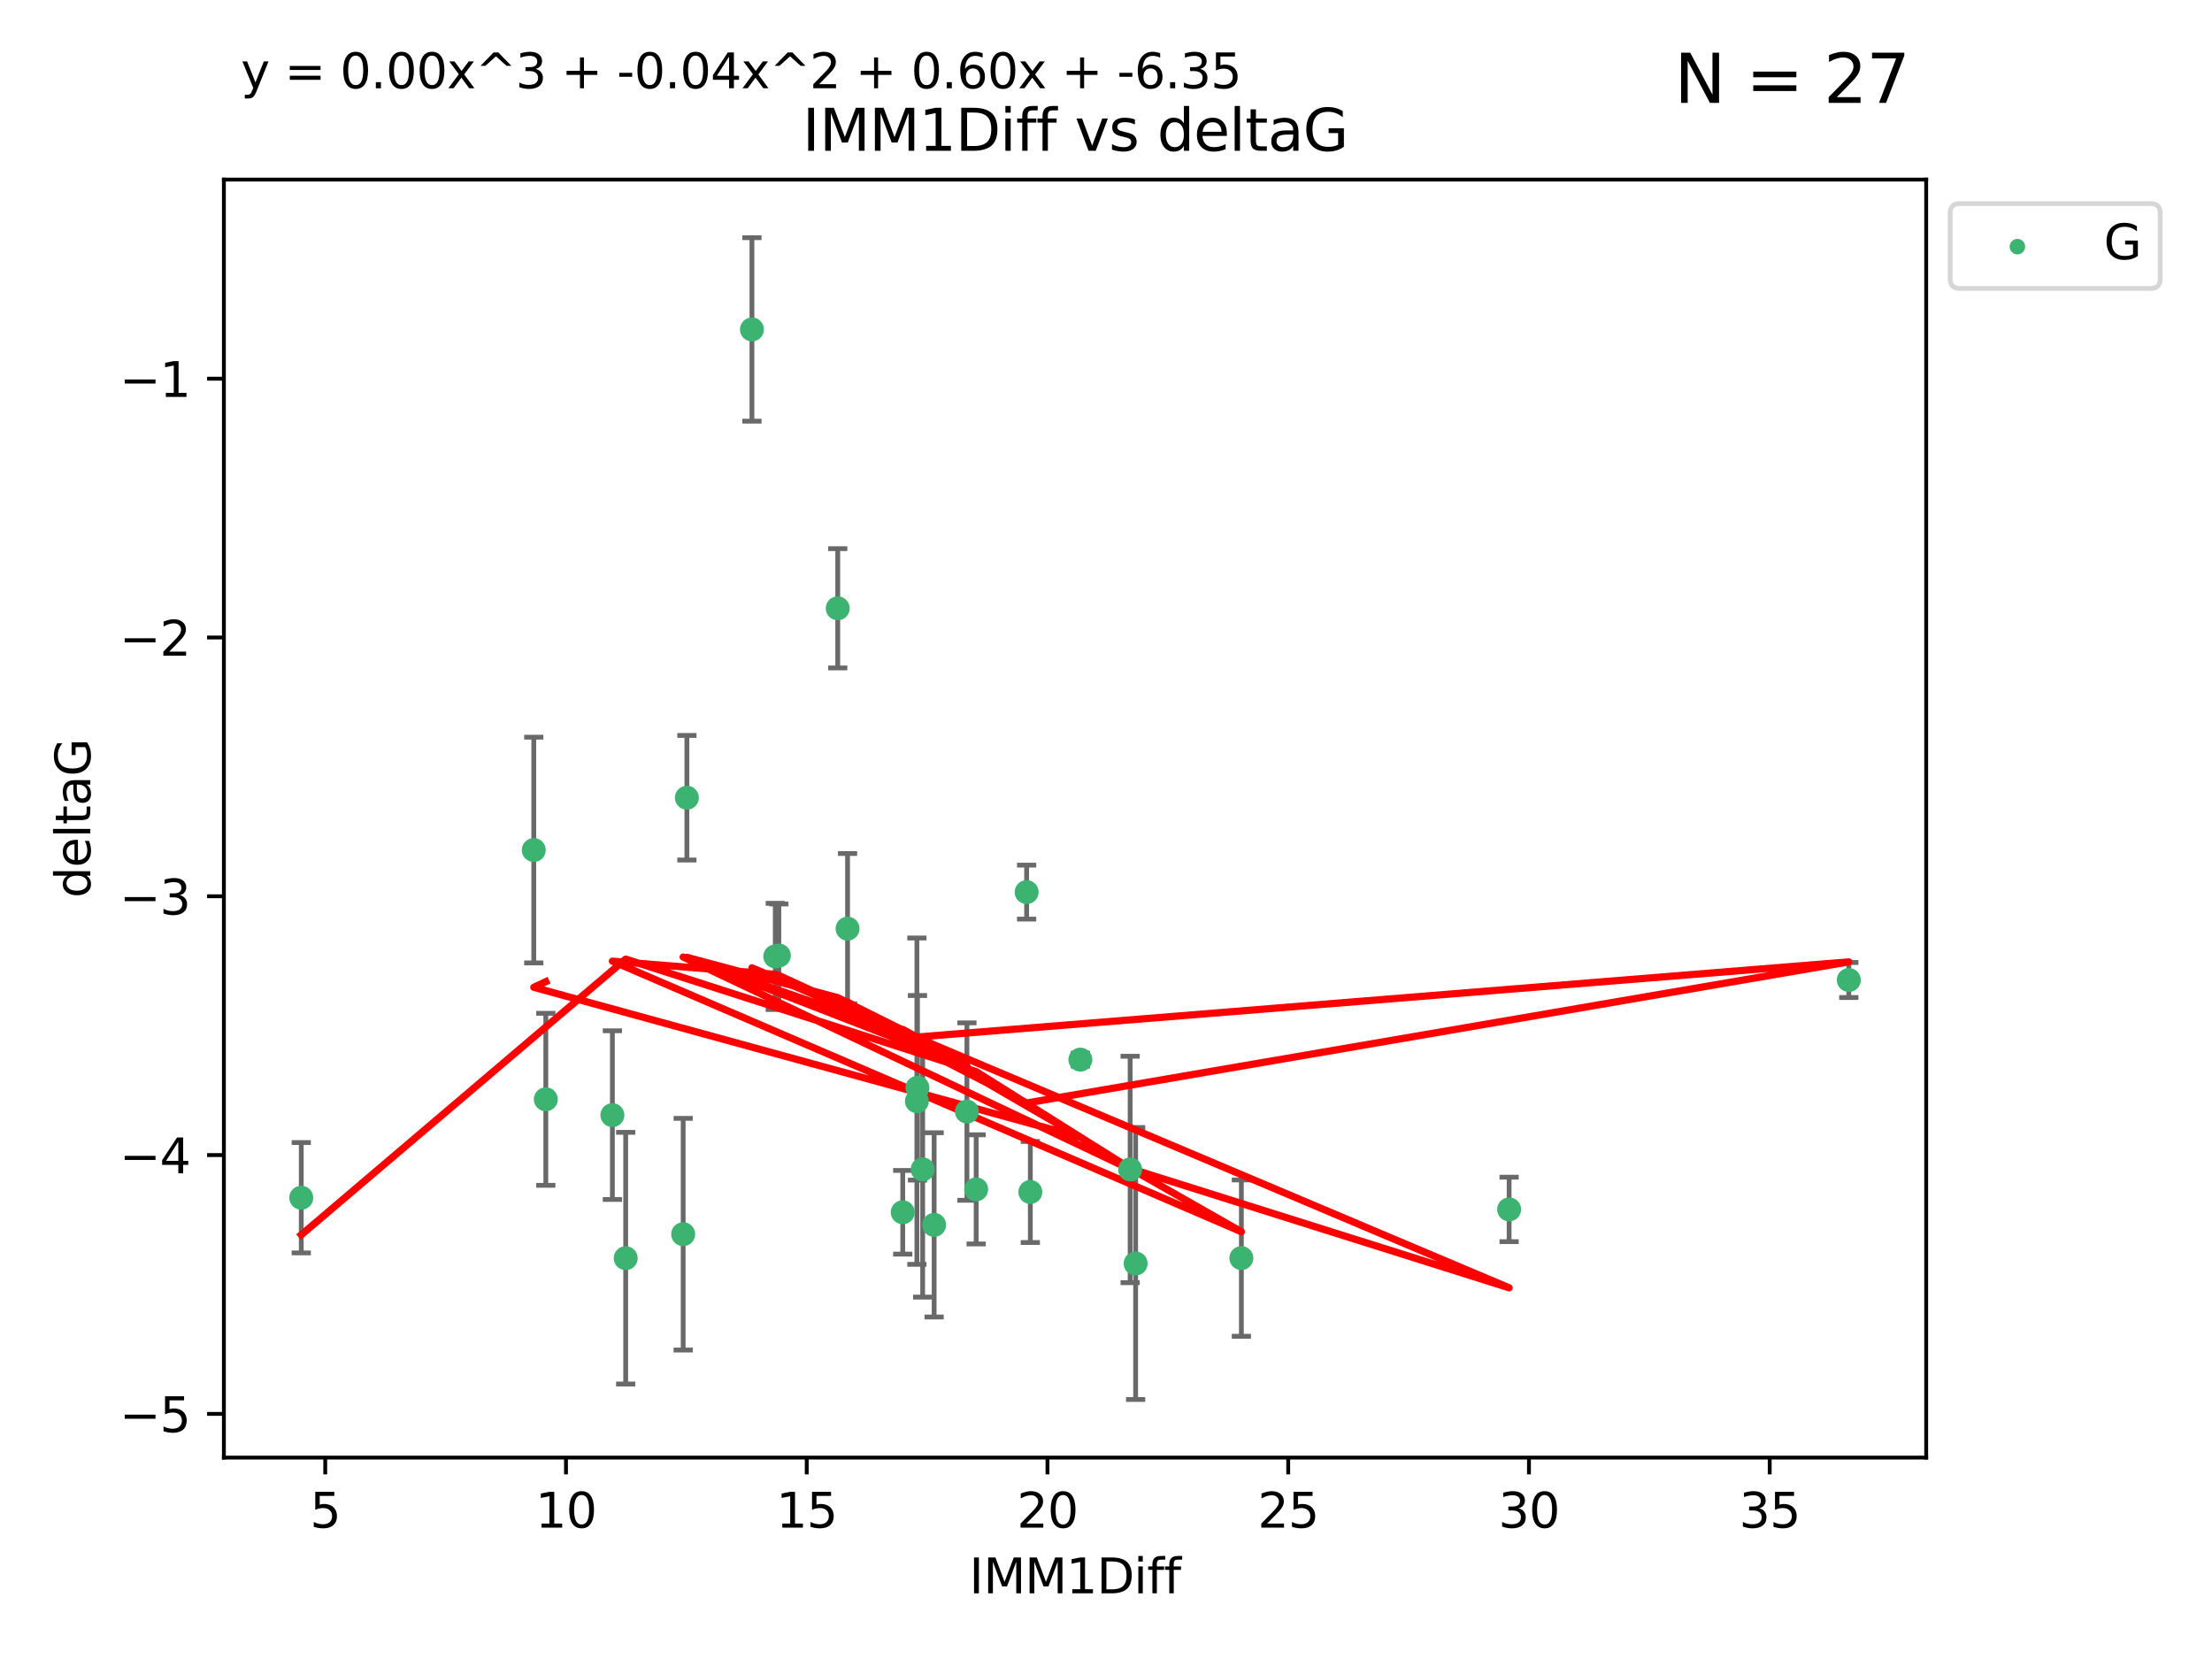 <?xml version="1.0" encoding="utf-8" standalone="no"?>
<!DOCTYPE svg PUBLIC "-//W3C//DTD SVG 1.1//EN"
  "http://www.w3.org/Graphics/SVG/1.1/DTD/svg11.dtd">
<svg xmlns:xlink="http://www.w3.org/1999/xlink" width="460.8pt" height="345.6pt" viewBox="0 0 460.8 345.6" xmlns="http://www.w3.org/2000/svg" version="1.1">
 <defs>
  <style type="text/css">*{stroke-linejoin: round; stroke-linecap: butt}</style>
 </defs>
 <g id="figure_1">
  <g id="patch_1">
   <path d="M 0 345.6 
L 460.8 345.6 
L 460.8 0 
L 0 0 
z
" style="fill: #ffffff"/>
  </g>
  <g id="axes_1">
   <g id="patch_2">
    <path d="M 46.64 303.64 
L 401.26 303.64 
L 401.26 37.411 
L 46.64 37.411 
z
" style="fill: #ffffff"/>
   </g>
   <g id="PathCollection_1">
    <defs>
     <path id="m473d82e5f8" d="M 0 1.118 
C 0.297 1.118 0.581 1 0.791 0.791 
C 1 0.581 1.118 0.297 1.118 0 
C 1.118 -0.297 1 -0.581 0.791 -0.791 
C 0.581 -1 0.297 -1.118 0 -1.118 
C -0.297 -1.118 -0.581 -1 -0.791 -0.791 
C -1 -0.581 -1.118 -0.297 -1.118 0 
C -1.118 0.297 -1 0.581 -0.791 0.791 
C -0.581 1 -0.297 1.118 0 1.118 
z
" style="stroke: #3cb371"/>
    </defs>
    <g clip-path="url(#pb820104c74)">
     <use xlink:href="#m473d82e5f8" x="62.759" y="249.511" style="fill: #3cb371; stroke: #3cb371"/>
     <use xlink:href="#m473d82e5f8" x="130.343" y="262.101" style="fill: #3cb371; stroke: #3cb371"/>
     <use xlink:href="#m473d82e5f8" x="203.353" y="247.764" style="fill: #3cb371; stroke: #3cb371"/>
     <use xlink:href="#m473d82e5f8" x="236.573" y="263.208" style="fill: #3cb371; stroke: #3cb371"/>
     <use xlink:href="#m473d82e5f8" x="142.319" y="257.105" style="fill: #3cb371; stroke: #3cb371"/>
     <use xlink:href="#m473d82e5f8" x="192.209" y="243.608" style="fill: #3cb371; stroke: #3cb371"/>
     <use xlink:href="#m473d82e5f8" x="188.057" y="252.539" style="fill: #3cb371; stroke: #3cb371"/>
     <use xlink:href="#m473d82e5f8" x="214.637" y="248.314" style="fill: #3cb371; stroke: #3cb371"/>
     <use xlink:href="#m473d82e5f8" x="162.249" y="199.055" style="fill: #3cb371; stroke: #3cb371"/>
     <use xlink:href="#m473d82e5f8" x="194.597" y="255.165" style="fill: #3cb371; stroke: #3cb371"/>
     <use xlink:href="#m473d82e5f8" x="156.642" y="68.625" style="fill: #3cb371; stroke: #3cb371"/>
     <use xlink:href="#m473d82e5f8" x="314.378" y="251.941" style="fill: #3cb371; stroke: #3cb371"/>
     <use xlink:href="#m473d82e5f8" x="235.43" y="243.62" style="fill: #3cb371; stroke: #3cb371"/>
     <use xlink:href="#m473d82e5f8" x="258.599" y="262.086" style="fill: #3cb371; stroke: #3cb371"/>
     <use xlink:href="#m473d82e5f8" x="127.574" y="232.3" style="fill: #3cb371; stroke: #3cb371"/>
     <use xlink:href="#m473d82e5f8" x="161.507" y="199.237" style="fill: #3cb371; stroke: #3cb371"/>
     <use xlink:href="#m473d82e5f8" x="191.126" y="226.611" style="fill: #3cb371; stroke: #3cb371"/>
     <use xlink:href="#m473d82e5f8" x="174.516" y="126.723" style="fill: #3cb371; stroke: #3cb371"/>
     <use xlink:href="#m473d82e5f8" x="143.091" y="166.184" style="fill: #3cb371; stroke: #3cb371"/>
     <use xlink:href="#m473d82e5f8" x="201.427" y="231.561" style="fill: #3cb371; stroke: #3cb371"/>
     <use xlink:href="#m473d82e5f8" x="191.006" y="229.396" style="fill: #3cb371; stroke: #3cb371"/>
     <use xlink:href="#m473d82e5f8" x="385.141" y="204.152" style="fill: #3cb371; stroke: #3cb371"/>
     <use xlink:href="#m473d82e5f8" x="213.865" y="185.842" style="fill: #3cb371; stroke: #3cb371"/>
     <use xlink:href="#m473d82e5f8" x="176.562" y="193.455" style="fill: #3cb371; stroke: #3cb371"/>
     <use xlink:href="#m473d82e5f8" x="225.058" y="220.74" style="fill: #3cb371; stroke: #3cb371"/>
     <use xlink:href="#m473d82e5f8" x="111.195" y="177.08" style="fill: #3cb371; stroke: #3cb371"/>
     <use xlink:href="#m473d82e5f8" x="113.703" y="229.004" style="fill: #3cb371; stroke: #3cb371"/>
    </g>
   </g>
   <g id="matplotlib.axis_1">
    <g id="xtick_1">
     <g id="line2d_1">
      <defs>
       <path id="m4aec48b9fb" d="M 0 0 
L 0 3.5 
" style="stroke: #000000; stroke-width: 0.8"/>
      </defs>
      <g>
       <use xlink:href="#m4aec48b9fb" x="67.754" y="303.64" style="stroke: #000000; stroke-width: 0.8"/>
      </g>
     </g>
     <g id="text_1">
      <!-- 5 -->
      <g transform="translate(64.573 318.238)scale(0.1 -0.1)">
       <defs>
        <path id="DejaVuSans-35" d="M 691 4666 
L 3169 4666 
L 3169 4134 
L 1269 4134 
L 1269 2991 
Q 1406 3038 1543 3061 
Q 1681 3084 1819 3084 
Q 2600 3084 3056 2656 
Q 3513 2228 3513 1497 
Q 3513 744 3044 326 
Q 2575 -91 1722 -91 
Q 1428 -91 1123 -41 
Q 819 9 494 109 
L 494 744 
Q 775 591 1075 516 
Q 1375 441 1709 441 
Q 2250 441 2565 725 
Q 2881 1009 2881 1497 
Q 2881 1984 2565 2268 
Q 2250 2553 1709 2553 
Q 1456 2553 1204 2497 
Q 953 2441 691 2322 
L 691 4666 
z
" transform="scale(0.016)"/>
       </defs>
       <use xlink:href="#DejaVuSans-35"/>
      </g>
     </g>
    </g>
    <g id="xtick_2">
     <g id="line2d_2">
      <g>
       <use xlink:href="#m4aec48b9fb" x="117.905" y="303.64" style="stroke: #000000; stroke-width: 0.8"/>
      </g>
     </g>
     <g id="text_2">
      <!-- 10 -->
      <g transform="translate(111.543 318.238)scale(0.1 -0.1)">
       <defs>
        <path id="DejaVuSans-31" d="M 794 531 
L 1825 531 
L 1825 4091 
L 703 3866 
L 703 4441 
L 1819 4666 
L 2450 4666 
L 2450 531 
L 3481 531 
L 3481 0 
L 794 0 
L 794 531 
z
" transform="scale(0.016)"/>
        <path id="DejaVuSans-30" d="M 2034 4250 
Q 1547 4250 1301 3770 
Q 1056 3291 1056 2328 
Q 1056 1369 1301 889 
Q 1547 409 2034 409 
Q 2525 409 2770 889 
Q 3016 1369 3016 2328 
Q 3016 3291 2770 3770 
Q 2525 4250 2034 4250 
z
M 2034 4750 
Q 2819 4750 3233 4129 
Q 3647 3509 3647 2328 
Q 3647 1150 3233 529 
Q 2819 -91 2034 -91 
Q 1250 -91 836 529 
Q 422 1150 422 2328 
Q 422 3509 836 4129 
Q 1250 4750 2034 4750 
z
" transform="scale(0.016)"/>
       </defs>
       <use xlink:href="#DejaVuSans-31"/>
       <use xlink:href="#DejaVuSans-30" x="63.623"/>
      </g>
     </g>
    </g>
    <g id="xtick_3">
     <g id="line2d_3">
      <g>
       <use xlink:href="#m4aec48b9fb" x="168.057" y="303.64" style="stroke: #000000; stroke-width: 0.8"/>
      </g>
     </g>
     <g id="text_3">
      <!-- 15 -->
      <g transform="translate(161.694 318.238)scale(0.1 -0.1)">
       <use xlink:href="#DejaVuSans-31"/>
       <use xlink:href="#DejaVuSans-35" x="63.623"/>
      </g>
     </g>
    </g>
    <g id="xtick_4">
     <g id="line2d_4">
      <g>
       <use xlink:href="#m4aec48b9fb" x="218.208" y="303.64" style="stroke: #000000; stroke-width: 0.8"/>
      </g>
     </g>
     <g id="text_4">
      <!-- 20 -->
      <g transform="translate(211.845 318.238)scale(0.1 -0.1)">
       <defs>
        <path id="DejaVuSans-32" d="M 1228 531 
L 3431 531 
L 3431 0 
L 469 0 
L 469 531 
Q 828 903 1448 1529 
Q 2069 2156 2228 2338 
Q 2531 2678 2651 2914 
Q 2772 3150 2772 3378 
Q 2772 3750 2511 3984 
Q 2250 4219 1831 4219 
Q 1534 4219 1204 4116 
Q 875 4013 500 3803 
L 500 4441 
Q 881 4594 1212 4672 
Q 1544 4750 1819 4750 
Q 2544 4750 2975 4387 
Q 3406 4025 3406 3419 
Q 3406 3131 3298 2873 
Q 3191 2616 2906 2266 
Q 2828 2175 2409 1742 
Q 1991 1309 1228 531 
z
" transform="scale(0.016)"/>
       </defs>
       <use xlink:href="#DejaVuSans-32"/>
       <use xlink:href="#DejaVuSans-30" x="63.623"/>
      </g>
     </g>
    </g>
    <g id="xtick_5">
     <g id="line2d_5">
      <g>
       <use xlink:href="#m4aec48b9fb" x="268.359" y="303.64" style="stroke: #000000; stroke-width: 0.8"/>
      </g>
     </g>
     <g id="text_5">
      <!-- 25 -->
      <g transform="translate(261.996 318.238)scale(0.1 -0.1)">
       <use xlink:href="#DejaVuSans-32"/>
       <use xlink:href="#DejaVuSans-35" x="63.623"/>
      </g>
     </g>
    </g>
    <g id="xtick_6">
     <g id="line2d_6">
      <g>
       <use xlink:href="#m4aec48b9fb" x="318.51" y="303.64" style="stroke: #000000; stroke-width: 0.8"/>
      </g>
     </g>
     <g id="text_6">
      <!-- 30 -->
      <g transform="translate(312.148 318.238)scale(0.1 -0.1)">
       <defs>
        <path id="DejaVuSans-33" d="M 2597 2516 
Q 3050 2419 3304 2112 
Q 3559 1806 3559 1356 
Q 3559 666 3084 287 
Q 2609 -91 1734 -91 
Q 1441 -91 1130 -33 
Q 819 25 488 141 
L 488 750 
Q 750 597 1062 519 
Q 1375 441 1716 441 
Q 2309 441 2620 675 
Q 2931 909 2931 1356 
Q 2931 1769 2642 2001 
Q 2353 2234 1838 2234 
L 1294 2234 
L 1294 2753 
L 1863 2753 
Q 2328 2753 2575 2939 
Q 2822 3125 2822 3475 
Q 2822 3834 2567 4026 
Q 2313 4219 1838 4219 
Q 1578 4219 1281 4162 
Q 984 4106 628 3988 
L 628 4550 
Q 988 4650 1302 4700 
Q 1616 4750 1894 4750 
Q 2613 4750 3031 4423 
Q 3450 4097 3450 3541 
Q 3450 3153 3228 2886 
Q 3006 2619 2597 2516 
z
" transform="scale(0.016)"/>
       </defs>
       <use xlink:href="#DejaVuSans-33"/>
       <use xlink:href="#DejaVuSans-30" x="63.623"/>
      </g>
     </g>
    </g>
    <g id="xtick_7">
     <g id="line2d_7">
      <g>
       <use xlink:href="#m4aec48b9fb" x="368.661" y="303.64" style="stroke: #000000; stroke-width: 0.8"/>
      </g>
     </g>
     <g id="text_7">
      <!-- 35 -->
      <g transform="translate(362.299 318.238)scale(0.1 -0.1)">
       <use xlink:href="#DejaVuSans-33"/>
       <use xlink:href="#DejaVuSans-35" x="63.623"/>
      </g>
     </g>
    </g>
    <g id="text_8">
     <!-- IMM1Diff -->
     <g transform="translate(201.906 331.917)scale(0.1 -0.1)">
      <defs>
       <path id="DejaVuSans-49" d="M 628 4666 
L 1259 4666 
L 1259 0 
L 628 0 
L 628 4666 
z
" transform="scale(0.016)"/>
       <path id="DejaVuSans-4d" d="M 628 4666 
L 1569 4666 
L 2759 1491 
L 3956 4666 
L 4897 4666 
L 4897 0 
L 4281 0 
L 4281 4097 
L 3078 897 
L 2444 897 
L 1241 4097 
L 1241 0 
L 628 0 
L 628 4666 
z
" transform="scale(0.016)"/>
       <path id="DejaVuSans-44" d="M 1259 4147 
L 1259 519 
L 2022 519 
Q 2988 519 3436 956 
Q 3884 1394 3884 2338 
Q 3884 3275 3436 3711 
Q 2988 4147 2022 4147 
L 1259 4147 
z
M 628 4666 
L 1925 4666 
Q 3281 4666 3915 4102 
Q 4550 3538 4550 2338 
Q 4550 1131 3912 565 
Q 3275 0 1925 0 
L 628 0 
L 628 4666 
z
" transform="scale(0.016)"/>
       <path id="DejaVuSans-69" d="M 603 3500 
L 1178 3500 
L 1178 0 
L 603 0 
L 603 3500 
z
M 603 4863 
L 1178 4863 
L 1178 4134 
L 603 4134 
L 603 4863 
z
" transform="scale(0.016)"/>
       <path id="DejaVuSans-66" d="M 2375 4863 
L 2375 4384 
L 1825 4384 
Q 1516 4384 1395 4259 
Q 1275 4134 1275 3809 
L 1275 3500 
L 2222 3500 
L 2222 3053 
L 1275 3053 
L 1275 0 
L 697 0 
L 697 3053 
L 147 3053 
L 147 3500 
L 697 3500 
L 697 3744 
Q 697 4328 969 4595 
Q 1241 4863 1831 4863 
L 2375 4863 
z
" transform="scale(0.016)"/>
      </defs>
      <use xlink:href="#DejaVuSans-49"/>
      <use xlink:href="#DejaVuSans-4d" x="29.492"/>
      <use xlink:href="#DejaVuSans-4d" x="115.771"/>
      <use xlink:href="#DejaVuSans-31" x="202.051"/>
      <use xlink:href="#DejaVuSans-44" x="265.674"/>
      <use xlink:href="#DejaVuSans-69" x="342.676"/>
      <use xlink:href="#DejaVuSans-66" x="370.459"/>
      <use xlink:href="#DejaVuSans-66" x="405.664"/>
     </g>
    </g>
   </g>
   <g id="matplotlib.axis_2">
    <g id="ytick_1">
     <g id="line2d_8">
      <defs>
       <path id="m44a62797b2" d="M 0 0 
L -3.5 0 
" style="stroke: #000000; stroke-width: 0.8"/>
      </defs>
      <g>
       <use xlink:href="#m44a62797b2" x="46.64" y="294.536" style="stroke: #000000; stroke-width: 0.8"/>
      </g>
     </g>
     <g id="text_9">
      <!-- −5 -->
      <g transform="translate(24.898 298.335)scale(0.1 -0.1)">
       <defs>
        <path id="DejaVuSans-2212" d="M 678 2272 
L 4684 2272 
L 4684 1741 
L 678 1741 
L 678 2272 
z
" transform="scale(0.016)"/>
       </defs>
       <use xlink:href="#DejaVuSans-2212"/>
       <use xlink:href="#DejaVuSans-35" x="83.789"/>
      </g>
     </g>
    </g>
    <g id="ytick_2">
     <g id="line2d_9">
      <g>
       <use xlink:href="#m44a62797b2" x="46.64" y="240.624" style="stroke: #000000; stroke-width: 0.8"/>
      </g>
     </g>
     <g id="text_10">
      <!-- −4 -->
      <g transform="translate(24.898 244.423)scale(0.1 -0.1)">
       <defs>
        <path id="DejaVuSans-34" d="M 2419 4116 
L 825 1625 
L 2419 1625 
L 2419 4116 
z
M 2253 4666 
L 3047 4666 
L 3047 1625 
L 3713 1625 
L 3713 1100 
L 3047 1100 
L 3047 0 
L 2419 0 
L 2419 1100 
L 313 1100 
L 313 1709 
L 2253 4666 
z
" transform="scale(0.016)"/>
       </defs>
       <use xlink:href="#DejaVuSans-2212"/>
       <use xlink:href="#DejaVuSans-34" x="83.789"/>
      </g>
     </g>
    </g>
    <g id="ytick_3">
     <g id="line2d_10">
      <g>
       <use xlink:href="#m44a62797b2" x="46.64" y="186.712" style="stroke: #000000; stroke-width: 0.8"/>
      </g>
     </g>
     <g id="text_11">
      <!-- −3 -->
      <g transform="translate(24.898 190.511)scale(0.1 -0.1)">
       <use xlink:href="#DejaVuSans-2212"/>
       <use xlink:href="#DejaVuSans-33" x="83.789"/>
      </g>
     </g>
    </g>
    <g id="ytick_4">
     <g id="line2d_11">
      <g>
       <use xlink:href="#m44a62797b2" x="46.64" y="132.8" style="stroke: #000000; stroke-width: 0.8"/>
      </g>
     </g>
     <g id="text_12">
      <!-- −2 -->
      <g transform="translate(24.898 136.599)scale(0.1 -0.1)">
       <use xlink:href="#DejaVuSans-2212"/>
       <use xlink:href="#DejaVuSans-32" x="83.789"/>
      </g>
     </g>
    </g>
    <g id="ytick_5">
     <g id="line2d_12">
      <g>
       <use xlink:href="#m44a62797b2" x="46.64" y="78.888" style="stroke: #000000; stroke-width: 0.8"/>
      </g>
     </g>
     <g id="text_13">
      <!-- −1 -->
      <g transform="translate(24.898 82.687)scale(0.1 -0.1)">
       <use xlink:href="#DejaVuSans-2212"/>
       <use xlink:href="#DejaVuSans-31" x="83.789"/>
      </g>
     </g>
    </g>
    <g id="text_14">
     <!-- deltaG -->
     <g transform="translate(18.818 187.064)rotate(-90)scale(0.1 -0.1)">
      <defs>
       <path id="DejaVuSans-64" d="M 2906 2969 
L 2906 4863 
L 3481 4863 
L 3481 0 
L 2906 0 
L 2906 525 
Q 2725 213 2448 61 
Q 2172 -91 1784 -91 
Q 1150 -91 751 415 
Q 353 922 353 1747 
Q 353 2572 751 3078 
Q 1150 3584 1784 3584 
Q 2172 3584 2448 3432 
Q 2725 3281 2906 2969 
z
M 947 1747 
Q 947 1113 1208 752 
Q 1469 391 1925 391 
Q 2381 391 2643 752 
Q 2906 1113 2906 1747 
Q 2906 2381 2643 2742 
Q 2381 3103 1925 3103 
Q 1469 3103 1208 2742 
Q 947 2381 947 1747 
z
" transform="scale(0.016)"/>
       <path id="DejaVuSans-65" d="M 3597 1894 
L 3597 1613 
L 953 1613 
Q 991 1019 1311 708 
Q 1631 397 2203 397 
Q 2534 397 2845 478 
Q 3156 559 3463 722 
L 3463 178 
Q 3153 47 2828 -22 
Q 2503 -91 2169 -91 
Q 1331 -91 842 396 
Q 353 884 353 1716 
Q 353 2575 817 3079 
Q 1281 3584 2069 3584 
Q 2775 3584 3186 3129 
Q 3597 2675 3597 1894 
z
M 3022 2063 
Q 3016 2534 2758 2815 
Q 2500 3097 2075 3097 
Q 1594 3097 1305 2825 
Q 1016 2553 972 2059 
L 3022 2063 
z
" transform="scale(0.016)"/>
       <path id="DejaVuSans-6c" d="M 603 4863 
L 1178 4863 
L 1178 0 
L 603 0 
L 603 4863 
z
" transform="scale(0.016)"/>
       <path id="DejaVuSans-74" d="M 1172 4494 
L 1172 3500 
L 2356 3500 
L 2356 3053 
L 1172 3053 
L 1172 1153 
Q 1172 725 1289 603 
Q 1406 481 1766 481 
L 2356 481 
L 2356 0 
L 1766 0 
Q 1100 0 847 248 
Q 594 497 594 1153 
L 594 3053 
L 172 3053 
L 172 3500 
L 594 3500 
L 594 4494 
L 1172 4494 
z
" transform="scale(0.016)"/>
       <path id="DejaVuSans-61" d="M 2194 1759 
Q 1497 1759 1228 1600 
Q 959 1441 959 1056 
Q 959 750 1161 570 
Q 1363 391 1709 391 
Q 2188 391 2477 730 
Q 2766 1069 2766 1631 
L 2766 1759 
L 2194 1759 
z
M 3341 1997 
L 3341 0 
L 2766 0 
L 2766 531 
Q 2569 213 2275 61 
Q 1981 -91 1556 -91 
Q 1019 -91 701 211 
Q 384 513 384 1019 
Q 384 1609 779 1909 
Q 1175 2209 1959 2209 
L 2766 2209 
L 2766 2266 
Q 2766 2663 2505 2880 
Q 2244 3097 1772 3097 
Q 1472 3097 1187 3025 
Q 903 2953 641 2809 
L 641 3341 
Q 956 3463 1253 3523 
Q 1550 3584 1831 3584 
Q 2591 3584 2966 3190 
Q 3341 2797 3341 1997 
z
" transform="scale(0.016)"/>
       <path id="DejaVuSans-47" d="M 3809 666 
L 3809 1919 
L 2778 1919 
L 2778 2438 
L 4434 2438 
L 4434 434 
Q 4069 175 3628 42 
Q 3188 -91 2688 -91 
Q 1594 -91 976 548 
Q 359 1188 359 2328 
Q 359 3472 976 4111 
Q 1594 4750 2688 4750 
Q 3144 4750 3555 4637 
Q 3966 4525 4313 4306 
L 4313 3634 
Q 3963 3931 3569 4081 
Q 3175 4231 2741 4231 
Q 1884 4231 1454 3753 
Q 1025 3275 1025 2328 
Q 1025 1384 1454 906 
Q 1884 428 2741 428 
Q 3075 428 3337 486 
Q 3600 544 3809 666 
z
" transform="scale(0.016)"/>
      </defs>
      <use xlink:href="#DejaVuSans-64"/>
      <use xlink:href="#DejaVuSans-65" x="63.477"/>
      <use xlink:href="#DejaVuSans-6c" x="125"/>
      <use xlink:href="#DejaVuSans-74" x="152.783"/>
      <use xlink:href="#DejaVuSans-61" x="191.992"/>
      <use xlink:href="#DejaVuSans-47" x="253.271"/>
     </g>
    </g>
   </g>
   <g id="LineCollection_1">
    <path d="M 62.759 261.006 
L 62.759 238.016 
" clip-path="url(#pb820104c74)" style="fill: none; stroke: #696969"/>
    <path d="M 130.343 288.314 
L 130.343 235.888 
" clip-path="url(#pb820104c74)" style="fill: none; stroke: #696969"/>
    <path d="M 203.353 259.132 
L 203.353 236.396 
" clip-path="url(#pb820104c74)" style="fill: none; stroke: #696969"/>
    <path d="M 236.573 291.539 
L 236.573 234.878 
" clip-path="url(#pb820104c74)" style="fill: none; stroke: #696969"/>
    <path d="M 142.319 281.237 
L 142.319 232.972 
" clip-path="url(#pb820104c74)" style="fill: none; stroke: #696969"/>
    <path d="M 192.209 270.212 
L 192.209 217.005 
" clip-path="url(#pb820104c74)" style="fill: none; stroke: #696969"/>
    <path d="M 188.057 261.257 
L 188.057 243.822 
" clip-path="url(#pb820104c74)" style="fill: none; stroke: #696969"/>
    <path d="M 214.637 258.838 
L 214.637 237.79 
" clip-path="url(#pb820104c74)" style="fill: none; stroke: #696969"/>
    <path d="M 162.249 209.79 
L 162.249 188.32 
" clip-path="url(#pb820104c74)" style="fill: none; stroke: #696969"/>
    <path d="M 194.597 274.356 
L 194.597 235.975 
" clip-path="url(#pb820104c74)" style="fill: none; stroke: #696969"/>
    <path d="M 156.642 87.738 
L 156.642 49.513 
" clip-path="url(#pb820104c74)" style="fill: none; stroke: #696969"/>
    <path d="M 314.378 258.653 
L 314.378 245.228 
" clip-path="url(#pb820104c74)" style="fill: none; stroke: #696969"/>
    <path d="M 235.43 267.203 
L 235.43 220.038 
" clip-path="url(#pb820104c74)" style="fill: none; stroke: #696969"/>
    <path d="M 258.599 278.373 
L 258.599 245.8 
" clip-path="url(#pb820104c74)" style="fill: none; stroke: #696969"/>
    <path d="M 127.574 249.873 
L 127.574 214.728 
" clip-path="url(#pb820104c74)" style="fill: none; stroke: #696969"/>
    <path d="M 161.507 210.296 
L 161.507 188.179 
" clip-path="url(#pb820104c74)" style="fill: none; stroke: #696969"/>
    <path d="M 191.126 245.838 
L 191.126 207.384 
" clip-path="url(#pb820104c74)" style="fill: none; stroke: #696969"/>
    <path d="M 174.516 139.146 
L 174.516 114.3 
" clip-path="url(#pb820104c74)" style="fill: none; stroke: #696969"/>
    <path d="M 143.091 179.16 
L 143.091 153.208 
" clip-path="url(#pb820104c74)" style="fill: none; stroke: #696969"/>
    <path d="M 201.427 250.043 
L 201.427 213.078 
" clip-path="url(#pb820104c74)" style="fill: none; stroke: #696969"/>
    <path d="M 191.006 263.388 
L 191.006 195.404 
" clip-path="url(#pb820104c74)" style="fill: none; stroke: #696969"/>
    <path d="M 385.141 207.802 
L 385.141 200.503 
" clip-path="url(#pb820104c74)" style="fill: none; stroke: #696969"/>
    <path d="M 213.865 191.465 
L 213.865 180.219 
" clip-path="url(#pb820104c74)" style="fill: none; stroke: #696969"/>
    <path d="M 176.562 209.112 
L 176.562 177.798 
" clip-path="url(#pb820104c74)" style="fill: none; stroke: #696969"/>
    <path d="M 225.058 222.086 
L 225.058 219.395 
" clip-path="url(#pb820104c74)" style="fill: none; stroke: #696969"/>
    <path d="M 111.195 200.588 
L 111.195 153.573 
" clip-path="url(#pb820104c74)" style="fill: none; stroke: #696969"/>
    <path d="M 113.703 246.921 
L 113.703 211.088 
" clip-path="url(#pb820104c74)" style="fill: none; stroke: #696969"/>
   </g>
   <g id="line2d_13">
    <defs>
     <path id="m359c8cedac" d="M 2 0 
L -2 -0 
" style="stroke: #696969"/>
    </defs>
    <g clip-path="url(#pb820104c74)">
     <use xlink:href="#m359c8cedac" x="62.759" y="261.006" style="fill: #696969; stroke: #696969"/>
     <use xlink:href="#m359c8cedac" x="130.343" y="288.314" style="fill: #696969; stroke: #696969"/>
     <use xlink:href="#m359c8cedac" x="203.353" y="259.132" style="fill: #696969; stroke: #696969"/>
     <use xlink:href="#m359c8cedac" x="236.573" y="291.539" style="fill: #696969; stroke: #696969"/>
     <use xlink:href="#m359c8cedac" x="142.319" y="281.237" style="fill: #696969; stroke: #696969"/>
     <use xlink:href="#m359c8cedac" x="192.209" y="270.212" style="fill: #696969; stroke: #696969"/>
     <use xlink:href="#m359c8cedac" x="188.057" y="261.257" style="fill: #696969; stroke: #696969"/>
     <use xlink:href="#m359c8cedac" x="214.637" y="258.838" style="fill: #696969; stroke: #696969"/>
     <use xlink:href="#m359c8cedac" x="162.249" y="209.79" style="fill: #696969; stroke: #696969"/>
     <use xlink:href="#m359c8cedac" x="194.597" y="274.356" style="fill: #696969; stroke: #696969"/>
     <use xlink:href="#m359c8cedac" x="156.642" y="87.738" style="fill: #696969; stroke: #696969"/>
     <use xlink:href="#m359c8cedac" x="314.378" y="258.653" style="fill: #696969; stroke: #696969"/>
     <use xlink:href="#m359c8cedac" x="235.43" y="267.203" style="fill: #696969; stroke: #696969"/>
     <use xlink:href="#m359c8cedac" x="258.599" y="278.373" style="fill: #696969; stroke: #696969"/>
     <use xlink:href="#m359c8cedac" x="127.574" y="249.873" style="fill: #696969; stroke: #696969"/>
     <use xlink:href="#m359c8cedac" x="161.507" y="210.296" style="fill: #696969; stroke: #696969"/>
     <use xlink:href="#m359c8cedac" x="191.126" y="245.838" style="fill: #696969; stroke: #696969"/>
     <use xlink:href="#m359c8cedac" x="174.516" y="139.146" style="fill: #696969; stroke: #696969"/>
     <use xlink:href="#m359c8cedac" x="143.091" y="179.16" style="fill: #696969; stroke: #696969"/>
     <use xlink:href="#m359c8cedac" x="201.427" y="250.043" style="fill: #696969; stroke: #696969"/>
     <use xlink:href="#m359c8cedac" x="191.006" y="263.388" style="fill: #696969; stroke: #696969"/>
     <use xlink:href="#m359c8cedac" x="385.141" y="207.802" style="fill: #696969; stroke: #696969"/>
     <use xlink:href="#m359c8cedac" x="213.865" y="191.465" style="fill: #696969; stroke: #696969"/>
     <use xlink:href="#m359c8cedac" x="176.562" y="209.112" style="fill: #696969; stroke: #696969"/>
     <use xlink:href="#m359c8cedac" x="225.058" y="222.086" style="fill: #696969; stroke: #696969"/>
     <use xlink:href="#m359c8cedac" x="111.195" y="200.588" style="fill: #696969; stroke: #696969"/>
     <use xlink:href="#m359c8cedac" x="113.703" y="246.921" style="fill: #696969; stroke: #696969"/>
    </g>
   </g>
   <g id="line2d_14">
    <g clip-path="url(#pb820104c74)">
     <use xlink:href="#m359c8cedac" x="62.759" y="238.016" style="fill: #696969; stroke: #696969"/>
     <use xlink:href="#m359c8cedac" x="130.343" y="235.888" style="fill: #696969; stroke: #696969"/>
     <use xlink:href="#m359c8cedac" x="203.353" y="236.396" style="fill: #696969; stroke: #696969"/>
     <use xlink:href="#m359c8cedac" x="236.573" y="234.878" style="fill: #696969; stroke: #696969"/>
     <use xlink:href="#m359c8cedac" x="142.319" y="232.972" style="fill: #696969; stroke: #696969"/>
     <use xlink:href="#m359c8cedac" x="192.209" y="217.005" style="fill: #696969; stroke: #696969"/>
     <use xlink:href="#m359c8cedac" x="188.057" y="243.822" style="fill: #696969; stroke: #696969"/>
     <use xlink:href="#m359c8cedac" x="214.637" y="237.79" style="fill: #696969; stroke: #696969"/>
     <use xlink:href="#m359c8cedac" x="162.249" y="188.32" style="fill: #696969; stroke: #696969"/>
     <use xlink:href="#m359c8cedac" x="194.597" y="235.975" style="fill: #696969; stroke: #696969"/>
     <use xlink:href="#m359c8cedac" x="156.642" y="49.513" style="fill: #696969; stroke: #696969"/>
     <use xlink:href="#m359c8cedac" x="314.378" y="245.228" style="fill: #696969; stroke: #696969"/>
     <use xlink:href="#m359c8cedac" x="235.43" y="220.038" style="fill: #696969; stroke: #696969"/>
     <use xlink:href="#m359c8cedac" x="258.599" y="245.8" style="fill: #696969; stroke: #696969"/>
     <use xlink:href="#m359c8cedac" x="127.574" y="214.728" style="fill: #696969; stroke: #696969"/>
     <use xlink:href="#m359c8cedac" x="161.507" y="188.179" style="fill: #696969; stroke: #696969"/>
     <use xlink:href="#m359c8cedac" x="191.126" y="207.384" style="fill: #696969; stroke: #696969"/>
     <use xlink:href="#m359c8cedac" x="174.516" y="114.3" style="fill: #696969; stroke: #696969"/>
     <use xlink:href="#m359c8cedac" x="143.091" y="153.208" style="fill: #696969; stroke: #696969"/>
     <use xlink:href="#m359c8cedac" x="201.427" y="213.078" style="fill: #696969; stroke: #696969"/>
     <use xlink:href="#m359c8cedac" x="191.006" y="195.404" style="fill: #696969; stroke: #696969"/>
     <use xlink:href="#m359c8cedac" x="385.141" y="200.503" style="fill: #696969; stroke: #696969"/>
     <use xlink:href="#m359c8cedac" x="213.865" y="180.219" style="fill: #696969; stroke: #696969"/>
     <use xlink:href="#m359c8cedac" x="176.562" y="177.798" style="fill: #696969; stroke: #696969"/>
     <use xlink:href="#m359c8cedac" x="225.058" y="219.395" style="fill: #696969; stroke: #696969"/>
     <use xlink:href="#m359c8cedac" x="111.195" y="153.573" style="fill: #696969; stroke: #696969"/>
     <use xlink:href="#m359c8cedac" x="113.703" y="211.088" style="fill: #696969; stroke: #696969"/>
    </g>
   </g>
   <g id="line2d_15">
    <path d="M 62.759 257.233 
L 130.343 199.796 
L 203.353 223.238 
L 236.573 244.113 
L 142.319 199.373 
L 192.209 216.71 
L 188.057 214.434 
L 214.637 230.266 
L 162.249 203.199 
L 194.597 218.061 
L 156.642 201.616 
L 314.378 268.273 
L 235.43 243.409 
L 258.599 256.593 
L 127.574 200.23 
L 161.507 202.969 
L 191.126 216.107 
L 174.516 207.823 
L 143.091 199.421 
L 201.427 222.074 
L 191.006 216.04 
L 385.141 200.379 
L 213.865 229.777 
L 176.562 208.731 
L 225.058 236.895 
L 111.195 205.672 
L 113.703 204.501 
" clip-path="url(#pb820104c74)" style="fill: none; stroke: #ff0000; stroke-width: 1.5; stroke-linecap: square"/>
   </g>
   <g id="line2d_16">
    <defs>
     <path id="mecb7738d5c" d="M 0 2 
C 0.53 2 1.039 1.789 1.414 1.414 
C 1.789 1.039 2 0.53 2 0 
C 2 -0.53 1.789 -1.039 1.414 -1.414 
C 1.039 -1.789 0.53 -2 0 -2 
C -0.53 -2 -1.039 -1.789 -1.414 -1.414 
C -1.789 -1.039 -2 -0.53 -2 0 
C -2 0.53 -1.789 1.039 -1.414 1.414 
C -1.039 1.789 -0.53 2 0 2 
z
" style="stroke: #3cb371"/>
    </defs>
    <g clip-path="url(#pb820104c74)">
     <use xlink:href="#mecb7738d5c" x="62.759" y="249.511" style="fill: #3cb371; stroke: #3cb371"/>
     <use xlink:href="#mecb7738d5c" x="130.343" y="262.101" style="fill: #3cb371; stroke: #3cb371"/>
     <use xlink:href="#mecb7738d5c" x="203.353" y="247.764" style="fill: #3cb371; stroke: #3cb371"/>
     <use xlink:href="#mecb7738d5c" x="236.573" y="263.208" style="fill: #3cb371; stroke: #3cb371"/>
     <use xlink:href="#mecb7738d5c" x="142.319" y="257.105" style="fill: #3cb371; stroke: #3cb371"/>
     <use xlink:href="#mecb7738d5c" x="192.209" y="243.608" style="fill: #3cb371; stroke: #3cb371"/>
     <use xlink:href="#mecb7738d5c" x="188.057" y="252.539" style="fill: #3cb371; stroke: #3cb371"/>
     <use xlink:href="#mecb7738d5c" x="214.637" y="248.314" style="fill: #3cb371; stroke: #3cb371"/>
     <use xlink:href="#mecb7738d5c" x="162.249" y="199.055" style="fill: #3cb371; stroke: #3cb371"/>
     <use xlink:href="#mecb7738d5c" x="194.597" y="255.165" style="fill: #3cb371; stroke: #3cb371"/>
     <use xlink:href="#mecb7738d5c" x="156.642" y="68.625" style="fill: #3cb371; stroke: #3cb371"/>
     <use xlink:href="#mecb7738d5c" x="314.378" y="251.941" style="fill: #3cb371; stroke: #3cb371"/>
     <use xlink:href="#mecb7738d5c" x="235.43" y="243.62" style="fill: #3cb371; stroke: #3cb371"/>
     <use xlink:href="#mecb7738d5c" x="258.599" y="262.086" style="fill: #3cb371; stroke: #3cb371"/>
     <use xlink:href="#mecb7738d5c" x="127.574" y="232.3" style="fill: #3cb371; stroke: #3cb371"/>
     <use xlink:href="#mecb7738d5c" x="161.507" y="199.237" style="fill: #3cb371; stroke: #3cb371"/>
     <use xlink:href="#mecb7738d5c" x="191.126" y="226.611" style="fill: #3cb371; stroke: #3cb371"/>
     <use xlink:href="#mecb7738d5c" x="174.516" y="126.723" style="fill: #3cb371; stroke: #3cb371"/>
     <use xlink:href="#mecb7738d5c" x="143.091" y="166.184" style="fill: #3cb371; stroke: #3cb371"/>
     <use xlink:href="#mecb7738d5c" x="201.427" y="231.561" style="fill: #3cb371; stroke: #3cb371"/>
     <use xlink:href="#mecb7738d5c" x="191.006" y="229.396" style="fill: #3cb371; stroke: #3cb371"/>
     <use xlink:href="#mecb7738d5c" x="385.141" y="204.152" style="fill: #3cb371; stroke: #3cb371"/>
     <use xlink:href="#mecb7738d5c" x="213.865" y="185.842" style="fill: #3cb371; stroke: #3cb371"/>
     <use xlink:href="#mecb7738d5c" x="176.562" y="193.455" style="fill: #3cb371; stroke: #3cb371"/>
     <use xlink:href="#mecb7738d5c" x="225.058" y="220.74" style="fill: #3cb371; stroke: #3cb371"/>
     <use xlink:href="#mecb7738d5c" x="111.195" y="177.08" style="fill: #3cb371; stroke: #3cb371"/>
     <use xlink:href="#mecb7738d5c" x="113.703" y="229.004" style="fill: #3cb371; stroke: #3cb371"/>
    </g>
   </g>
   <g id="patch_3">
    <path d="M 46.64 303.64 
L 46.64 37.411 
" style="fill: none; stroke: #000000; stroke-width: 0.8; stroke-linejoin: miter; stroke-linecap: square"/>
   </g>
   <g id="patch_4">
    <path d="M 401.26 303.64 
L 401.26 37.411 
" style="fill: none; stroke: #000000; stroke-width: 0.8; stroke-linejoin: miter; stroke-linecap: square"/>
   </g>
   <g id="patch_5">
    <path d="M 46.64 303.64 
L 401.26 303.64 
" style="fill: none; stroke: #000000; stroke-width: 0.8; stroke-linejoin: miter; stroke-linecap: square"/>
   </g>
   <g id="patch_6">
    <path d="M 46.64 37.411 
L 401.26 37.411 
" style="fill: none; stroke: #000000; stroke-width: 0.8; stroke-linejoin: miter; stroke-linecap: square"/>
   </g>
   <g id="text_15">
    <!-- N = 27 -->
    <g transform="translate(348.795 21.426)scale(0.14 -0.14)">
     <defs>
      <path id="DejaVuSans-4e" d="M 628 4666 
L 1478 4666 
L 3547 763 
L 3547 4666 
L 4159 4666 
L 4159 0 
L 3309 0 
L 1241 3903 
L 1241 0 
L 628 0 
L 628 4666 
z
" transform="scale(0.016)"/>
      <path id="DejaVuSans-20" transform="scale(0.016)"/>
      <path id="DejaVuSans-3d" d="M 678 2906 
L 4684 2906 
L 4684 2381 
L 678 2381 
L 678 2906 
z
M 678 1631 
L 4684 1631 
L 4684 1100 
L 678 1100 
L 678 1631 
z
" transform="scale(0.016)"/>
      <path id="DejaVuSans-37" d="M 525 4666 
L 3525 4666 
L 3525 4397 
L 1831 0 
L 1172 0 
L 2766 4134 
L 525 4134 
L 525 4666 
z
" transform="scale(0.016)"/>
     </defs>
     <use xlink:href="#DejaVuSans-4e"/>
     <use xlink:href="#DejaVuSans-20" x="74.805"/>
     <use xlink:href="#DejaVuSans-3d" x="106.592"/>
     <use xlink:href="#DejaVuSans-20" x="190.381"/>
     <use xlink:href="#DejaVuSans-32" x="222.168"/>
     <use xlink:href="#DejaVuSans-37" x="285.791"/>
    </g>
   </g>
   <g id="text_16">
    <!-- y = 0.00x^3 + -0.04x^2 + 0.60x + -6.35 -->
    <g transform="translate(50.186 18.387)scale(0.1 -0.1)">
     <defs>
      <path id="DejaVuSans-79" d="M 2059 -325 
Q 1816 -950 1584 -1140 
Q 1353 -1331 966 -1331 
L 506 -1331 
L 506 -850 
L 844 -850 
Q 1081 -850 1212 -737 
Q 1344 -625 1503 -206 
L 1606 56 
L 191 3500 
L 800 3500 
L 1894 763 
L 2988 3500 
L 3597 3500 
L 2059 -325 
z
" transform="scale(0.016)"/>
      <path id="DejaVuSans-2e" d="M 684 794 
L 1344 794 
L 1344 0 
L 684 0 
L 684 794 
z
" transform="scale(0.016)"/>
      <path id="DejaVuSans-78" d="M 3513 3500 
L 2247 1797 
L 3578 0 
L 2900 0 
L 1881 1375 
L 863 0 
L 184 0 
L 1544 1831 
L 300 3500 
L 978 3500 
L 1906 2253 
L 2834 3500 
L 3513 3500 
z
" transform="scale(0.016)"/>
      <path id="DejaVuSans-5e" d="M 2988 4666 
L 4684 2925 
L 4056 2925 
L 2681 4159 
L 1306 2925 
L 678 2925 
L 2375 4666 
L 2988 4666 
z
" transform="scale(0.016)"/>
      <path id="DejaVuSans-2b" d="M 2944 4013 
L 2944 2272 
L 4684 2272 
L 4684 1741 
L 2944 1741 
L 2944 0 
L 2419 0 
L 2419 1741 
L 678 1741 
L 678 2272 
L 2419 2272 
L 2419 4013 
L 2944 4013 
z
" transform="scale(0.016)"/>
      <path id="DejaVuSans-2d" d="M 313 2009 
L 1997 2009 
L 1997 1497 
L 313 1497 
L 313 2009 
z
" transform="scale(0.016)"/>
      <path id="DejaVuSans-36" d="M 2113 2584 
Q 1688 2584 1439 2293 
Q 1191 2003 1191 1497 
Q 1191 994 1439 701 
Q 1688 409 2113 409 
Q 2538 409 2786 701 
Q 3034 994 3034 1497 
Q 3034 2003 2786 2293 
Q 2538 2584 2113 2584 
z
M 3366 4563 
L 3366 3988 
Q 3128 4100 2886 4159 
Q 2644 4219 2406 4219 
Q 1781 4219 1451 3797 
Q 1122 3375 1075 2522 
Q 1259 2794 1537 2939 
Q 1816 3084 2150 3084 
Q 2853 3084 3261 2657 
Q 3669 2231 3669 1497 
Q 3669 778 3244 343 
Q 2819 -91 2113 -91 
Q 1303 -91 875 529 
Q 447 1150 447 2328 
Q 447 3434 972 4092 
Q 1497 4750 2381 4750 
Q 2619 4750 2861 4703 
Q 3103 4656 3366 4563 
z
" transform="scale(0.016)"/>
     </defs>
     <use xlink:href="#DejaVuSans-79"/>
     <use xlink:href="#DejaVuSans-20" x="59.18"/>
     <use xlink:href="#DejaVuSans-3d" x="90.967"/>
     <use xlink:href="#DejaVuSans-20" x="174.756"/>
     <use xlink:href="#DejaVuSans-30" x="206.543"/>
     <use xlink:href="#DejaVuSans-2e" x="270.166"/>
     <use xlink:href="#DejaVuSans-30" x="301.953"/>
     <use xlink:href="#DejaVuSans-30" x="365.576"/>
     <use xlink:href="#DejaVuSans-78" x="429.199"/>
     <use xlink:href="#DejaVuSans-5e" x="488.379"/>
     <use xlink:href="#DejaVuSans-33" x="572.168"/>
     <use xlink:href="#DejaVuSans-20" x="635.791"/>
     <use xlink:href="#DejaVuSans-2b" x="667.578"/>
     <use xlink:href="#DejaVuSans-20" x="751.367"/>
     <use xlink:href="#DejaVuSans-2d" x="783.154"/>
     <use xlink:href="#DejaVuSans-30" x="819.238"/>
     <use xlink:href="#DejaVuSans-2e" x="882.861"/>
     <use xlink:href="#DejaVuSans-30" x="914.648"/>
     <use xlink:href="#DejaVuSans-34" x="978.271"/>
     <use xlink:href="#DejaVuSans-78" x="1041.895"/>
     <use xlink:href="#DejaVuSans-5e" x="1101.074"/>
     <use xlink:href="#DejaVuSans-32" x="1184.863"/>
     <use xlink:href="#DejaVuSans-20" x="1248.486"/>
     <use xlink:href="#DejaVuSans-2b" x="1280.273"/>
     <use xlink:href="#DejaVuSans-20" x="1364.062"/>
     <use xlink:href="#DejaVuSans-30" x="1395.85"/>
     <use xlink:href="#DejaVuSans-2e" x="1459.473"/>
     <use xlink:href="#DejaVuSans-36" x="1491.26"/>
     <use xlink:href="#DejaVuSans-30" x="1554.883"/>
     <use xlink:href="#DejaVuSans-78" x="1618.506"/>
     <use xlink:href="#DejaVuSans-20" x="1677.686"/>
     <use xlink:href="#DejaVuSans-2b" x="1709.473"/>
     <use xlink:href="#DejaVuSans-20" x="1793.262"/>
     <use xlink:href="#DejaVuSans-2d" x="1825.049"/>
     <use xlink:href="#DejaVuSans-36" x="1861.133"/>
     <use xlink:href="#DejaVuSans-2e" x="1924.756"/>
     <use xlink:href="#DejaVuSans-33" x="1956.543"/>
     <use xlink:href="#DejaVuSans-35" x="2020.166"/>
    </g>
   </g>
   <g id="text_17">
    <!-- IMM1Diff vs deltaG -->
    <g transform="translate(167.161 31.411)scale(0.12 -0.12)">
     <defs>
      <path id="DejaVuSans-76" d="M 191 3500 
L 800 3500 
L 1894 563 
L 2988 3500 
L 3597 3500 
L 2284 0 
L 1503 0 
L 191 3500 
z
" transform="scale(0.016)"/>
      <path id="DejaVuSans-73" d="M 2834 3397 
L 2834 2853 
Q 2591 2978 2328 3040 
Q 2066 3103 1784 3103 
Q 1356 3103 1142 2972 
Q 928 2841 928 2578 
Q 928 2378 1081 2264 
Q 1234 2150 1697 2047 
L 1894 2003 
Q 2506 1872 2764 1633 
Q 3022 1394 3022 966 
Q 3022 478 2636 193 
Q 2250 -91 1575 -91 
Q 1294 -91 989 -36 
Q 684 19 347 128 
L 347 722 
Q 666 556 975 473 
Q 1284 391 1588 391 
Q 1994 391 2212 530 
Q 2431 669 2431 922 
Q 2431 1156 2273 1281 
Q 2116 1406 1581 1522 
L 1381 1569 
Q 847 1681 609 1914 
Q 372 2147 372 2553 
Q 372 3047 722 3315 
Q 1072 3584 1716 3584 
Q 2034 3584 2315 3537 
Q 2597 3491 2834 3397 
z
" transform="scale(0.016)"/>
     </defs>
     <use xlink:href="#DejaVuSans-49"/>
     <use xlink:href="#DejaVuSans-4d" x="29.492"/>
     <use xlink:href="#DejaVuSans-4d" x="115.771"/>
     <use xlink:href="#DejaVuSans-31" x="202.051"/>
     <use xlink:href="#DejaVuSans-44" x="265.674"/>
     <use xlink:href="#DejaVuSans-69" x="342.676"/>
     <use xlink:href="#DejaVuSans-66" x="370.459"/>
     <use xlink:href="#DejaVuSans-66" x="405.664"/>
     <use xlink:href="#DejaVuSans-20" x="440.869"/>
     <use xlink:href="#DejaVuSans-76" x="472.656"/>
     <use xlink:href="#DejaVuSans-73" x="531.836"/>
     <use xlink:href="#DejaVuSans-20" x="583.936"/>
     <use xlink:href="#DejaVuSans-64" x="615.723"/>
     <use xlink:href="#DejaVuSans-65" x="679.199"/>
     <use xlink:href="#DejaVuSans-6c" x="740.723"/>
     <use xlink:href="#DejaVuSans-74" x="768.506"/>
     <use xlink:href="#DejaVuSans-61" x="807.715"/>
     <use xlink:href="#DejaVuSans-47" x="868.994"/>
    </g>
   </g>
   <g id="legend_1">
    <g id="patch_7">
     <path d="M 408.26 60.089 
L 448.008 60.089 
Q 450.008 60.089 450.008 58.089 
L 450.008 44.411 
Q 450.008 42.411 448.008 42.411 
L 408.26 42.411 
Q 406.26 42.411 406.26 44.411 
L 406.26 58.089 
Q 406.26 60.089 408.26 60.089 
z
" style="fill: #ffffff; opacity: 0.8; stroke: #cccccc; stroke-linejoin: miter"/>
    </g>
    <g id="PathCollection_2">
     <g>
      <use xlink:href="#m473d82e5f8" x="420.26" y="51.385" style="fill: #3cb371; stroke: #3cb371"/>
     </g>
    </g>
    <g id="text_18">
     <!-- G -->
     <g transform="translate(438.26 54.01)scale(0.1 -0.1)">
      <use xlink:href="#DejaVuSans-47"/>
     </g>
    </g>
   </g>
  </g>
 </g>
 <defs>
  <clipPath id="pb820104c74">
   <rect x="46.64" y="37.411" width="354.62" height="266.229"/>
  </clipPath>
 </defs>
</svg>
